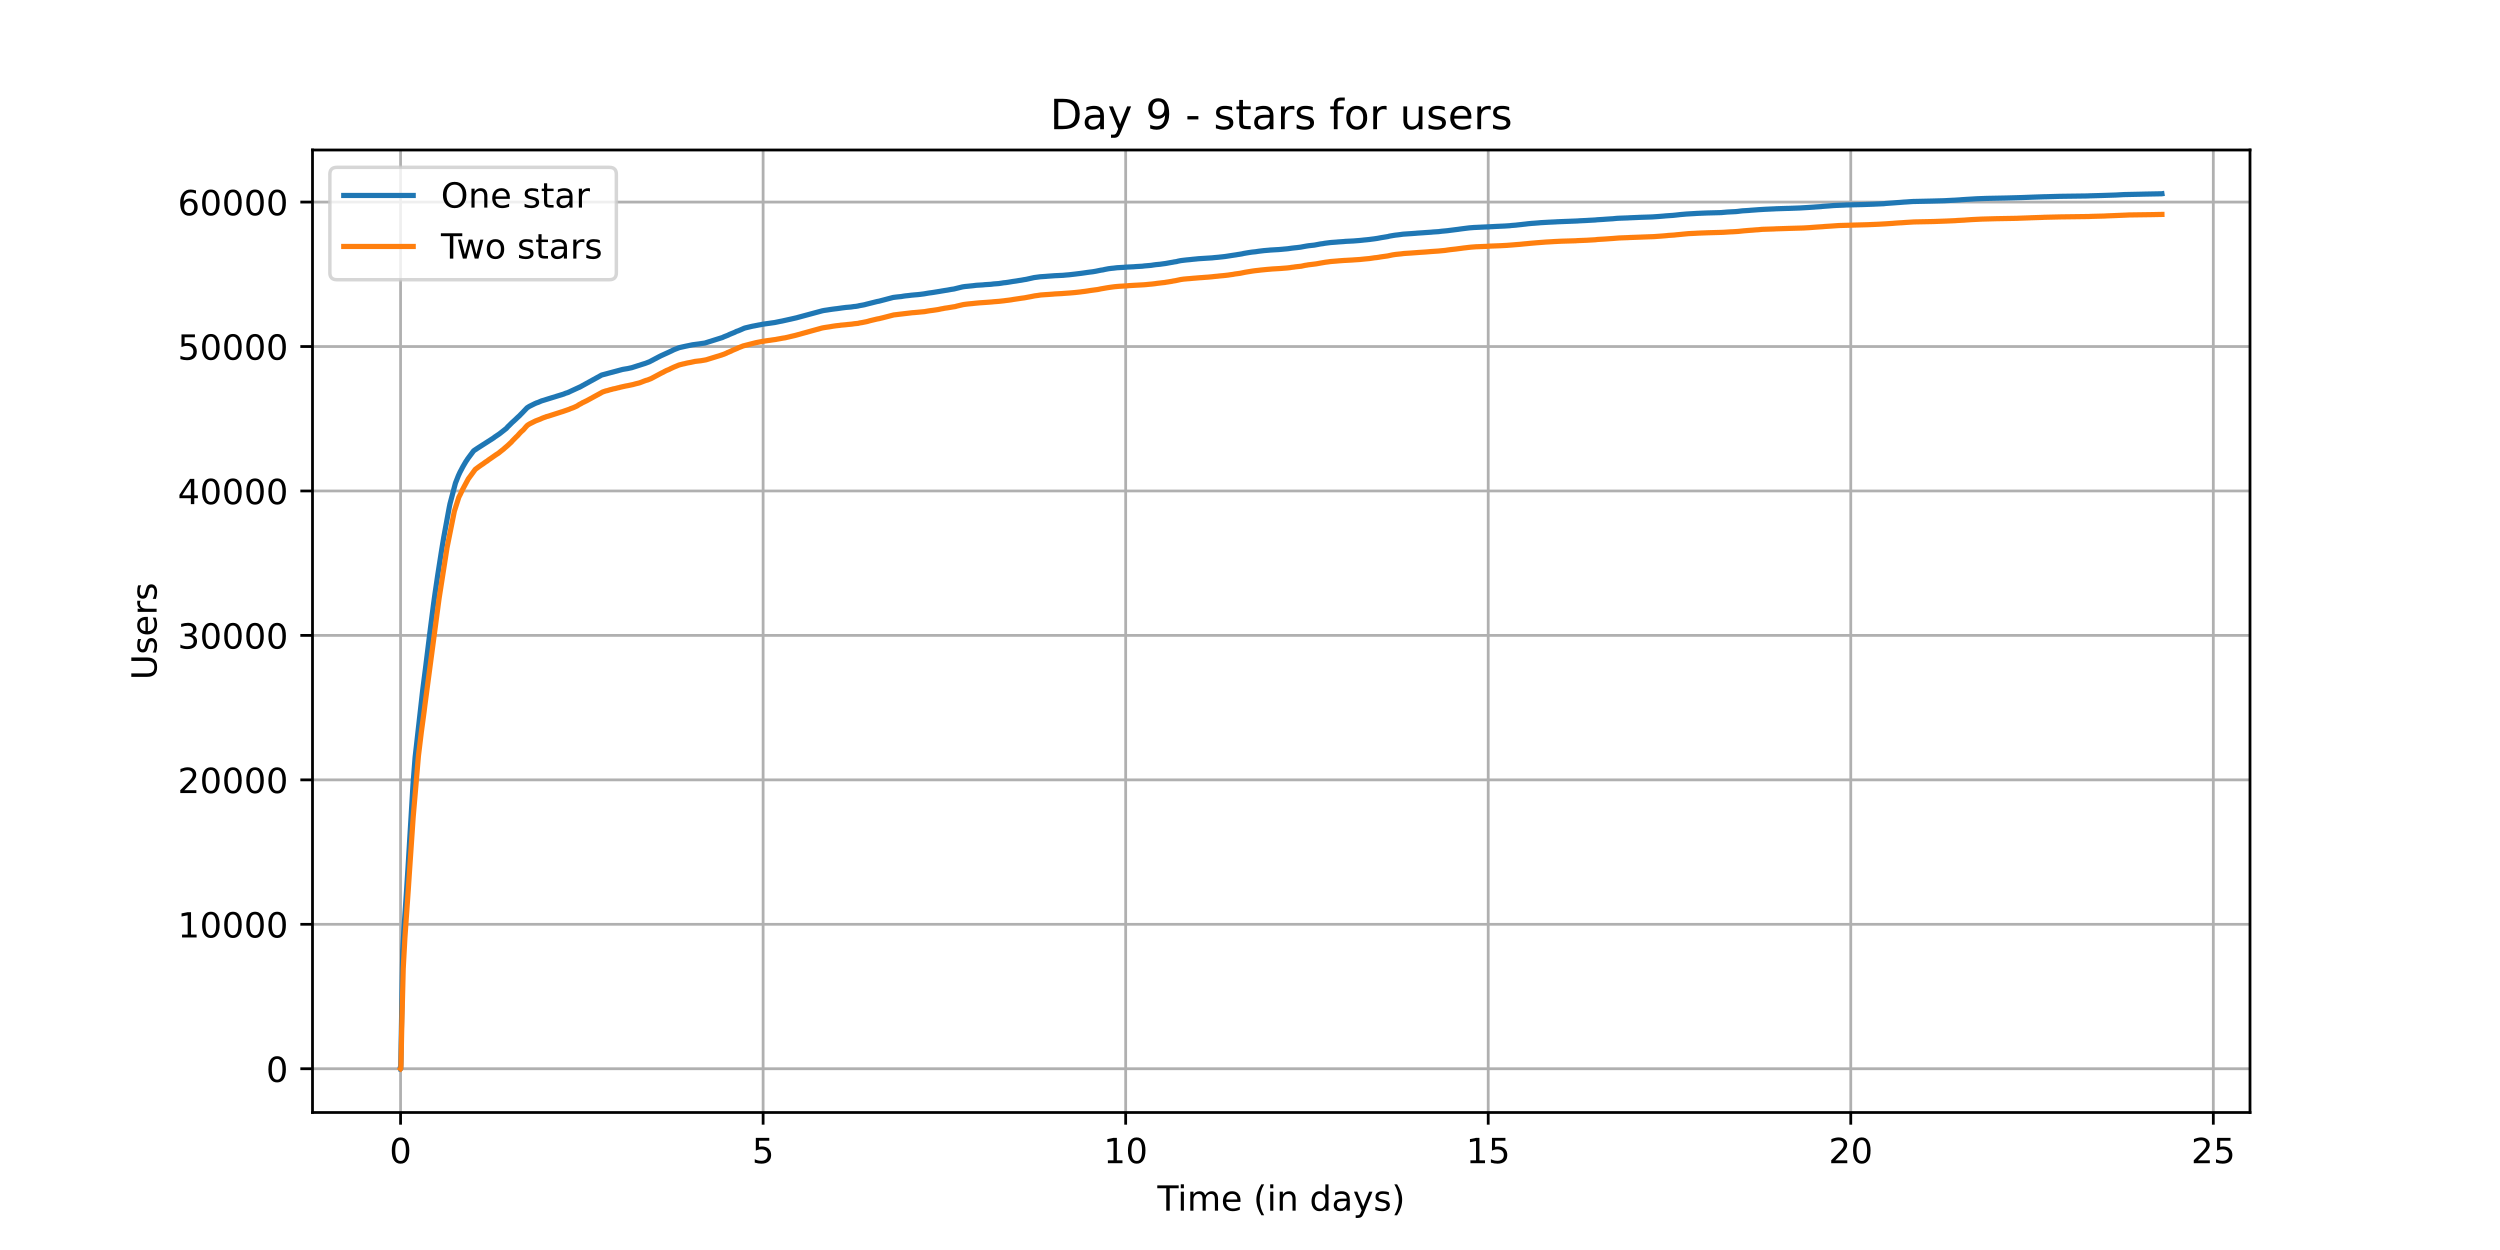 <?xml version="1.0" encoding="utf-8" standalone="no"?>
<!DOCTYPE svg PUBLIC "-//W3C//DTD SVG 1.1//EN"
  "http://www.w3.org/Graphics/SVG/1.1/DTD/svg11.dtd">
<!-- Created with matplotlib (https://matplotlib.org/) -->
<svg height="360pt" version="1.1" viewBox="0 0 720 360" width="720pt" xmlns="http://www.w3.org/2000/svg" xmlns:xlink="http://www.w3.org/1999/xlink">
 <defs>
  <style type="text/css">*{stroke-linecap:butt;stroke-linejoin:round;}</style>
 </defs>
 <g id="figure_1">
  <g id="patch_1">
   <path d="M 0 360 
L 720 360 
L 720 0 
L 0 0 
z
" style="fill:#ffffff;"/>
  </g>
  <g id="axes_1">
   <g id="patch_2">
    <path d="M 90 320.4 
L 648 320.4 
L 648 43.2 
L 90 43.2 
z
" style="fill:#ffffff;"/>
   </g>
   <g id="matplotlib.axis_1">
    <g id="xtick_1">
     <g id="line2d_1">
      <path clip-path="url(#p375245ac20)" d="M 115.364 320.4 
L 115.364 43.2 
" style="fill:none;stroke:#b0b0b0;stroke-linecap:square;stroke-width:0.8;"/>
     </g>
     <g id="line2d_2">
      <defs>
       <path d="M 0 0 
L 0 3.5 
" id="m226c224d68" style="stroke:#000000;stroke-width:0.8;"/>
      </defs>
      <g>
       <use style="stroke:#000000;stroke-width:0.8;" x="115.364" xlink:href="#m226c224d68" y="320.4"/>
      </g>
     </g>
     <g id="text_1">
      <!-- 0 -->
      <g transform="translate(112.182 334.998)scale(0.1 -0.1)">
       <defs>
        <path d="M 31.781 66.406 
Q 24.172 66.406 20.328 58.906 
Q 16.5 51.422 16.5 36.375 
Q 16.5 21.391 20.328 13.891 
Q 24.172 6.391 31.781 6.391 
Q 39.453 6.391 43.281 13.891 
Q 47.125 21.391 47.125 36.375 
Q 47.125 51.422 43.281 58.906 
Q 39.453 66.406 31.781 66.406 
z
M 31.781 74.219 
Q 44.047 74.219 50.516 64.516 
Q 56.984 54.828 56.984 36.375 
Q 56.984 17.969 50.516 8.266 
Q 44.047 -1.422 31.781 -1.422 
Q 19.531 -1.422 13.062 8.266 
Q 6.594 17.969 6.594 36.375 
Q 6.594 54.828 13.062 64.516 
Q 19.531 74.219 31.781 74.219 
z
" id="DejaVuSans-48"/>
       </defs>
       <use xlink:href="#DejaVuSans-48"/>
      </g>
     </g>
    </g>
    <g id="xtick_2">
     <g id="line2d_3">
      <path clip-path="url(#p375245ac20)" d="M 219.778 320.4 
L 219.778 43.2 
" style="fill:none;stroke:#b0b0b0;stroke-linecap:square;stroke-width:0.8;"/>
     </g>
     <g id="line2d_4">
      <g>
       <use style="stroke:#000000;stroke-width:0.8;" x="219.778" xlink:href="#m226c224d68" y="320.4"/>
      </g>
     </g>
     <g id="text_2">
      <!-- 5 -->
      <g transform="translate(216.597 334.998)scale(0.1 -0.1)">
       <defs>
        <path d="M 10.797 72.906 
L 49.516 72.906 
L 49.516 64.594 
L 19.828 64.594 
L 19.828 46.734 
Q 21.969 47.469 24.109 47.828 
Q 26.266 48.188 28.422 48.188 
Q 40.625 48.188 47.75 41.5 
Q 54.891 34.812 54.891 23.391 
Q 54.891 11.625 47.562 5.094 
Q 40.234 -1.422 26.906 -1.422 
Q 22.312 -1.422 17.547 -0.641 
Q 12.797 0.141 7.719 1.703 
L 7.719 11.625 
Q 12.109 9.234 16.797 8.062 
Q 21.484 6.891 26.703 6.891 
Q 35.156 6.891 40.078 11.328 
Q 45.016 15.766 45.016 23.391 
Q 45.016 31 40.078 35.438 
Q 35.156 39.891 26.703 39.891 
Q 22.75 39.891 18.812 39.016 
Q 14.891 38.141 10.797 36.281 
z
" id="DejaVuSans-53"/>
       </defs>
       <use xlink:href="#DejaVuSans-53"/>
      </g>
     </g>
    </g>
    <g id="xtick_3">
     <g id="line2d_5">
      <path clip-path="url(#p375245ac20)" d="M 324.192 320.4 
L 324.192 43.2 
" style="fill:none;stroke:#b0b0b0;stroke-linecap:square;stroke-width:0.8;"/>
     </g>
     <g id="line2d_6">
      <g>
       <use style="stroke:#000000;stroke-width:0.8;" x="324.192" xlink:href="#m226c224d68" y="320.4"/>
      </g>
     </g>
     <g id="text_3">
      <!-- 10 -->
      <g transform="translate(317.83 334.998)scale(0.1 -0.1)">
       <defs>
        <path d="M 12.406 8.297 
L 28.516 8.297 
L 28.516 63.922 
L 10.984 60.406 
L 10.984 69.391 
L 28.422 72.906 
L 38.281 72.906 
L 38.281 8.297 
L 54.391 8.297 
L 54.391 0 
L 12.406 0 
z
" id="DejaVuSans-49"/>
       </defs>
       <use xlink:href="#DejaVuSans-49"/>
       <use x="63.623" xlink:href="#DejaVuSans-48"/>
      </g>
     </g>
    </g>
    <g id="xtick_4">
     <g id="line2d_7">
      <path clip-path="url(#p375245ac20)" d="M 428.607 320.4 
L 428.607 43.2 
" style="fill:none;stroke:#b0b0b0;stroke-linecap:square;stroke-width:0.8;"/>
     </g>
     <g id="line2d_8">
      <g>
       <use style="stroke:#000000;stroke-width:0.8;" x="428.607" xlink:href="#m226c224d68" y="320.4"/>
      </g>
     </g>
     <g id="text_4">
      <!-- 15 -->
      <g transform="translate(422.244 334.998)scale(0.1 -0.1)">
       <use xlink:href="#DejaVuSans-49"/>
       <use x="63.623" xlink:href="#DejaVuSans-53"/>
      </g>
     </g>
    </g>
    <g id="xtick_5">
     <g id="line2d_9">
      <path clip-path="url(#p375245ac20)" d="M 533.021 320.4 
L 533.021 43.2 
" style="fill:none;stroke:#b0b0b0;stroke-linecap:square;stroke-width:0.8;"/>
     </g>
     <g id="line2d_10">
      <g>
       <use style="stroke:#000000;stroke-width:0.8;" x="533.021" xlink:href="#m226c224d68" y="320.4"/>
      </g>
     </g>
     <g id="text_5">
      <!-- 20 -->
      <g transform="translate(526.658 334.998)scale(0.1 -0.1)">
       <defs>
        <path d="M 19.188 8.297 
L 53.609 8.297 
L 53.609 0 
L 7.328 0 
L 7.328 8.297 
Q 12.938 14.109 22.625 23.891 
Q 32.328 33.688 34.812 36.531 
Q 39.547 41.844 41.422 45.531 
Q 43.312 49.219 43.312 52.781 
Q 43.312 58.594 39.234 62.25 
Q 35.156 65.922 28.609 65.922 
Q 23.969 65.922 18.812 64.312 
Q 13.672 62.703 7.812 59.422 
L 7.812 69.391 
Q 13.766 71.781 18.938 73 
Q 24.125 74.219 28.422 74.219 
Q 39.75 74.219 46.484 68.547 
Q 53.219 62.891 53.219 53.422 
Q 53.219 48.922 51.531 44.891 
Q 49.859 40.875 45.406 35.406 
Q 44.188 33.984 37.641 27.219 
Q 31.109 20.453 19.188 8.297 
z
" id="DejaVuSans-50"/>
       </defs>
       <use xlink:href="#DejaVuSans-50"/>
       <use x="63.623" xlink:href="#DejaVuSans-48"/>
      </g>
     </g>
    </g>
    <g id="xtick_6">
     <g id="line2d_11">
      <path clip-path="url(#p375245ac20)" d="M 637.435 320.4 
L 637.435 43.2 
" style="fill:none;stroke:#b0b0b0;stroke-linecap:square;stroke-width:0.8;"/>
     </g>
     <g id="line2d_12">
      <g>
       <use style="stroke:#000000;stroke-width:0.8;" x="637.435" xlink:href="#m226c224d68" y="320.4"/>
      </g>
     </g>
     <g id="text_6">
      <!-- 25 -->
      <g transform="translate(631.073 334.998)scale(0.1 -0.1)">
       <use xlink:href="#DejaVuSans-50"/>
       <use x="63.623" xlink:href="#DejaVuSans-53"/>
      </g>
     </g>
    </g>
    <g id="text_7">
     <!-- Time (in days) -->
     <g transform="translate(333.327 348.677)scale(0.1 -0.1)">
      <defs>
       <path d="M -0.297 72.906 
L 61.375 72.906 
L 61.375 64.594 
L 35.5 64.594 
L 35.5 0 
L 25.594 0 
L 25.594 64.594 
L -0.297 64.594 
z
" id="DejaVuSans-84"/>
       <path d="M 9.422 54.688 
L 18.406 54.688 
L 18.406 0 
L 9.422 0 
z
M 9.422 75.984 
L 18.406 75.984 
L 18.406 64.594 
L 9.422 64.594 
z
" id="DejaVuSans-105"/>
       <path d="M 52 44.188 
Q 55.375 50.25 60.062 53.125 
Q 64.75 56 71.094 56 
Q 79.641 56 84.281 50.016 
Q 88.922 44.047 88.922 33.016 
L 88.922 0 
L 79.891 0 
L 79.891 32.719 
Q 79.891 40.578 77.094 44.375 
Q 74.312 48.188 68.609 48.188 
Q 61.625 48.188 57.562 43.547 
Q 53.516 38.922 53.516 30.906 
L 53.516 0 
L 44.484 0 
L 44.484 32.719 
Q 44.484 40.625 41.703 44.406 
Q 38.922 48.188 33.109 48.188 
Q 26.219 48.188 22.156 43.531 
Q 18.109 38.875 18.109 30.906 
L 18.109 0 
L 9.078 0 
L 9.078 54.688 
L 18.109 54.688 
L 18.109 46.188 
Q 21.188 51.219 25.484 53.609 
Q 29.781 56 35.688 56 
Q 41.656 56 45.828 52.969 
Q 50 49.953 52 44.188 
z
" id="DejaVuSans-109"/>
       <path d="M 56.203 29.594 
L 56.203 25.203 
L 14.891 25.203 
Q 15.484 15.922 20.484 11.062 
Q 25.484 6.203 34.422 6.203 
Q 39.594 6.203 44.453 7.469 
Q 49.312 8.734 54.109 11.281 
L 54.109 2.781 
Q 49.266 0.734 44.188 -0.344 
Q 39.109 -1.422 33.891 -1.422 
Q 20.797 -1.422 13.156 6.188 
Q 5.516 13.812 5.516 26.812 
Q 5.516 40.234 12.766 48.109 
Q 20.016 56 32.328 56 
Q 43.359 56 49.781 48.891 
Q 56.203 41.797 56.203 29.594 
z
M 47.219 32.234 
Q 47.125 39.594 43.094 43.984 
Q 39.062 48.391 32.422 48.391 
Q 24.906 48.391 20.391 44.141 
Q 15.875 39.891 15.188 32.172 
z
" id="DejaVuSans-101"/>
       <path id="DejaVuSans-32"/>
       <path d="M 31 75.875 
Q 24.469 64.656 21.281 53.656 
Q 18.109 42.672 18.109 31.391 
Q 18.109 20.125 21.312 9.062 
Q 24.516 -2 31 -13.188 
L 23.188 -13.188 
Q 15.875 -1.703 12.234 9.375 
Q 8.594 20.453 8.594 31.391 
Q 8.594 42.281 12.203 53.312 
Q 15.828 64.359 23.188 75.875 
z
" id="DejaVuSans-40"/>
       <path d="M 54.891 33.016 
L 54.891 0 
L 45.906 0 
L 45.906 32.719 
Q 45.906 40.484 42.875 44.328 
Q 39.844 48.188 33.797 48.188 
Q 26.516 48.188 22.312 43.547 
Q 18.109 38.922 18.109 30.906 
L 18.109 0 
L 9.078 0 
L 9.078 54.688 
L 18.109 54.688 
L 18.109 46.188 
Q 21.344 51.125 25.703 53.562 
Q 30.078 56 35.797 56 
Q 45.219 56 50.047 50.172 
Q 54.891 44.344 54.891 33.016 
z
" id="DejaVuSans-110"/>
       <path d="M 45.406 46.391 
L 45.406 75.984 
L 54.391 75.984 
L 54.391 0 
L 45.406 0 
L 45.406 8.203 
Q 42.578 3.328 38.25 0.953 
Q 33.938 -1.422 27.875 -1.422 
Q 17.969 -1.422 11.734 6.484 
Q 5.516 14.406 5.516 27.297 
Q 5.516 40.188 11.734 48.094 
Q 17.969 56 27.875 56 
Q 33.938 56 38.25 53.625 
Q 42.578 51.266 45.406 46.391 
z
M 14.797 27.297 
Q 14.797 17.391 18.875 11.75 
Q 22.953 6.109 30.078 6.109 
Q 37.203 6.109 41.297 11.75 
Q 45.406 17.391 45.406 27.297 
Q 45.406 37.203 41.297 42.844 
Q 37.203 48.484 30.078 48.484 
Q 22.953 48.484 18.875 42.844 
Q 14.797 37.203 14.797 27.297 
z
" id="DejaVuSans-100"/>
       <path d="M 34.281 27.484 
Q 23.391 27.484 19.188 25 
Q 14.984 22.516 14.984 16.5 
Q 14.984 11.719 18.141 8.906 
Q 21.297 6.109 26.703 6.109 
Q 34.188 6.109 38.703 11.406 
Q 43.219 16.703 43.219 25.484 
L 43.219 27.484 
z
M 52.203 31.203 
L 52.203 0 
L 43.219 0 
L 43.219 8.297 
Q 40.141 3.328 35.547 0.953 
Q 30.953 -1.422 24.312 -1.422 
Q 15.922 -1.422 10.953 3.297 
Q 6 8.016 6 15.922 
Q 6 25.141 12.172 29.828 
Q 18.359 34.516 30.609 34.516 
L 43.219 34.516 
L 43.219 35.406 
Q 43.219 41.609 39.141 45 
Q 35.062 48.391 27.688 48.391 
Q 23 48.391 18.547 47.266 
Q 14.109 46.141 10.016 43.891 
L 10.016 52.203 
Q 14.938 54.109 19.578 55.047 
Q 24.219 56 28.609 56 
Q 40.484 56 46.344 49.844 
Q 52.203 43.703 52.203 31.203 
z
" id="DejaVuSans-97"/>
       <path d="M 32.172 -5.078 
Q 28.375 -14.844 24.75 -17.812 
Q 21.141 -20.797 15.094 -20.797 
L 7.906 -20.797 
L 7.906 -13.281 
L 13.188 -13.281 
Q 16.891 -13.281 18.938 -11.516 
Q 21 -9.766 23.484 -3.219 
L 25.094 0.875 
L 2.984 54.688 
L 12.5 54.688 
L 29.594 11.922 
L 46.688 54.688 
L 56.203 54.688 
z
" id="DejaVuSans-121"/>
       <path d="M 44.281 53.078 
L 44.281 44.578 
Q 40.484 46.531 36.375 47.5 
Q 32.281 48.484 27.875 48.484 
Q 21.188 48.484 17.844 46.438 
Q 14.5 44.391 14.5 40.281 
Q 14.5 37.156 16.891 35.375 
Q 19.281 33.594 26.516 31.984 
L 29.594 31.297 
Q 39.156 29.25 43.188 25.516 
Q 47.219 21.781 47.219 15.094 
Q 47.219 7.469 41.188 3.016 
Q 35.156 -1.422 24.609 -1.422 
Q 20.219 -1.422 15.453 -0.562 
Q 10.688 0.297 5.422 2 
L 5.422 11.281 
Q 10.406 8.688 15.234 7.391 
Q 20.062 6.109 24.812 6.109 
Q 31.156 6.109 34.562 8.281 
Q 37.984 10.453 37.984 14.406 
Q 37.984 18.062 35.516 20.016 
Q 33.062 21.969 24.703 23.781 
L 21.578 24.516 
Q 13.234 26.266 9.516 29.906 
Q 5.812 33.547 5.812 39.891 
Q 5.812 47.609 11.281 51.797 
Q 16.75 56 26.812 56 
Q 31.781 56 36.172 55.266 
Q 40.578 54.547 44.281 53.078 
z
" id="DejaVuSans-115"/>
       <path d="M 8.016 75.875 
L 15.828 75.875 
Q 23.141 64.359 26.781 53.312 
Q 30.422 42.281 30.422 31.391 
Q 30.422 20.453 26.781 9.375 
Q 23.141 -1.703 15.828 -13.188 
L 8.016 -13.188 
Q 14.5 -2 17.703 9.062 
Q 20.906 20.125 20.906 31.391 
Q 20.906 42.672 17.703 53.656 
Q 14.5 64.656 8.016 75.875 
z
" id="DejaVuSans-41"/>
      </defs>
      <use xlink:href="#DejaVuSans-84"/>
      <use x="57.959" xlink:href="#DejaVuSans-105"/>
      <use x="85.742" xlink:href="#DejaVuSans-109"/>
      <use x="183.154" xlink:href="#DejaVuSans-101"/>
      <use x="244.678" xlink:href="#DejaVuSans-32"/>
      <use x="276.465" xlink:href="#DejaVuSans-40"/>
      <use x="315.479" xlink:href="#DejaVuSans-105"/>
      <use x="343.262" xlink:href="#DejaVuSans-110"/>
      <use x="406.641" xlink:href="#DejaVuSans-32"/>
      <use x="438.428" xlink:href="#DejaVuSans-100"/>
      <use x="501.904" xlink:href="#DejaVuSans-97"/>
      <use x="563.184" xlink:href="#DejaVuSans-121"/>
      <use x="622.363" xlink:href="#DejaVuSans-115"/>
      <use x="674.463" xlink:href="#DejaVuSans-41"/>
     </g>
    </g>
   </g>
   <g id="matplotlib.axis_2">
    <g id="ytick_1">
     <g id="line2d_13">
      <path clip-path="url(#p375245ac20)" d="M 90 307.8 
L 648 307.8 
" style="fill:none;stroke:#b0b0b0;stroke-linecap:square;stroke-width:0.8;"/>
     </g>
     <g id="line2d_14">
      <defs>
       <path d="M 0 0 
L -3.5 0 
" id="m6742c80c97" style="stroke:#000000;stroke-width:0.8;"/>
      </defs>
      <g>
       <use style="stroke:#000000;stroke-width:0.8;" x="90" xlink:href="#m6742c80c97" y="307.8"/>
      </g>
     </g>
     <g id="text_8">
      <!-- 0 -->
      <g transform="translate(76.638 311.599)scale(0.1 -0.1)">
       <use xlink:href="#DejaVuSans-48"/>
      </g>
     </g>
    </g>
    <g id="ytick_2">
     <g id="line2d_15">
      <path clip-path="url(#p375245ac20)" d="M 90 266.2 
L 648 266.2 
" style="fill:none;stroke:#b0b0b0;stroke-linecap:square;stroke-width:0.8;"/>
     </g>
     <g id="line2d_16">
      <g>
       <use style="stroke:#000000;stroke-width:0.8;" x="90" xlink:href="#m6742c80c97" y="266.2"/>
      </g>
     </g>
     <g id="text_9">
      <!-- 10000 -->
      <g transform="translate(51.188 269.999)scale(0.1 -0.1)">
       <use xlink:href="#DejaVuSans-49"/>
       <use x="63.623" xlink:href="#DejaVuSans-48"/>
       <use x="127.246" xlink:href="#DejaVuSans-48"/>
       <use x="190.869" xlink:href="#DejaVuSans-48"/>
       <use x="254.492" xlink:href="#DejaVuSans-48"/>
      </g>
     </g>
    </g>
    <g id="ytick_3">
     <g id="line2d_17">
      <path clip-path="url(#p375245ac20)" d="M 90 224.6 
L 648 224.6 
" style="fill:none;stroke:#b0b0b0;stroke-linecap:square;stroke-width:0.8;"/>
     </g>
     <g id="line2d_18">
      <g>
       <use style="stroke:#000000;stroke-width:0.8;" x="90" xlink:href="#m6742c80c97" y="224.6"/>
      </g>
     </g>
     <g id="text_10">
      <!-- 20000 -->
      <g transform="translate(51.188 228.399)scale(0.1 -0.1)">
       <use xlink:href="#DejaVuSans-50"/>
       <use x="63.623" xlink:href="#DejaVuSans-48"/>
       <use x="127.246" xlink:href="#DejaVuSans-48"/>
       <use x="190.869" xlink:href="#DejaVuSans-48"/>
       <use x="254.492" xlink:href="#DejaVuSans-48"/>
      </g>
     </g>
    </g>
    <g id="ytick_4">
     <g id="line2d_19">
      <path clip-path="url(#p375245ac20)" d="M 90 183 
L 648 183 
" style="fill:none;stroke:#b0b0b0;stroke-linecap:square;stroke-width:0.8;"/>
     </g>
     <g id="line2d_20">
      <g>
       <use style="stroke:#000000;stroke-width:0.8;" x="90" xlink:href="#m6742c80c97" y="183"/>
      </g>
     </g>
     <g id="text_11">
      <!-- 30000 -->
      <g transform="translate(51.188 186.799)scale(0.1 -0.1)">
       <defs>
        <path d="M 40.578 39.312 
Q 47.656 37.797 51.625 33 
Q 55.609 28.219 55.609 21.188 
Q 55.609 10.406 48.188 4.484 
Q 40.766 -1.422 27.094 -1.422 
Q 22.516 -1.422 17.656 -0.516 
Q 12.797 0.391 7.625 2.203 
L 7.625 11.719 
Q 11.719 9.328 16.594 8.109 
Q 21.484 6.891 26.812 6.891 
Q 36.078 6.891 40.938 10.547 
Q 45.797 14.203 45.797 21.188 
Q 45.797 27.641 41.281 31.266 
Q 36.766 34.906 28.719 34.906 
L 20.219 34.906 
L 20.219 43.016 
L 29.109 43.016 
Q 36.375 43.016 40.234 45.922 
Q 44.094 48.828 44.094 54.297 
Q 44.094 59.906 40.109 62.906 
Q 36.141 65.922 28.719 65.922 
Q 24.656 65.922 20.016 65.031 
Q 15.375 64.156 9.812 62.312 
L 9.812 71.094 
Q 15.438 72.656 20.344 73.438 
Q 25.25 74.219 29.594 74.219 
Q 40.828 74.219 47.359 69.109 
Q 53.906 64.016 53.906 55.328 
Q 53.906 49.266 50.438 45.094 
Q 46.969 40.922 40.578 39.312 
z
" id="DejaVuSans-51"/>
       </defs>
       <use xlink:href="#DejaVuSans-51"/>
       <use x="63.623" xlink:href="#DejaVuSans-48"/>
       <use x="127.246" xlink:href="#DejaVuSans-48"/>
       <use x="190.869" xlink:href="#DejaVuSans-48"/>
       <use x="254.492" xlink:href="#DejaVuSans-48"/>
      </g>
     </g>
    </g>
    <g id="ytick_5">
     <g id="line2d_21">
      <path clip-path="url(#p375245ac20)" d="M 90 141.4 
L 648 141.4 
" style="fill:none;stroke:#b0b0b0;stroke-linecap:square;stroke-width:0.8;"/>
     </g>
     <g id="line2d_22">
      <g>
       <use style="stroke:#000000;stroke-width:0.8;" x="90" xlink:href="#m6742c80c97" y="141.4"/>
      </g>
     </g>
     <g id="text_12">
      <!-- 40000 -->
      <g transform="translate(51.188 145.199)scale(0.1 -0.1)">
       <defs>
        <path d="M 37.797 64.312 
L 12.891 25.391 
L 37.797 25.391 
z
M 35.203 72.906 
L 47.609 72.906 
L 47.609 25.391 
L 58.016 25.391 
L 58.016 17.188 
L 47.609 17.188 
L 47.609 0 
L 37.797 0 
L 37.797 17.188 
L 4.891 17.188 
L 4.891 26.703 
z
" id="DejaVuSans-52"/>
       </defs>
       <use xlink:href="#DejaVuSans-52"/>
       <use x="63.623" xlink:href="#DejaVuSans-48"/>
       <use x="127.246" xlink:href="#DejaVuSans-48"/>
       <use x="190.869" xlink:href="#DejaVuSans-48"/>
       <use x="254.492" xlink:href="#DejaVuSans-48"/>
      </g>
     </g>
    </g>
    <g id="ytick_6">
     <g id="line2d_23">
      <path clip-path="url(#p375245ac20)" d="M 90 99.8 
L 648 99.8 
" style="fill:none;stroke:#b0b0b0;stroke-linecap:square;stroke-width:0.8;"/>
     </g>
     <g id="line2d_24">
      <g>
       <use style="stroke:#000000;stroke-width:0.8;" x="90" xlink:href="#m6742c80c97" y="99.8"/>
      </g>
     </g>
     <g id="text_13">
      <!-- 50000 -->
      <g transform="translate(51.188 103.599)scale(0.1 -0.1)">
       <use xlink:href="#DejaVuSans-53"/>
       <use x="63.623" xlink:href="#DejaVuSans-48"/>
       <use x="127.246" xlink:href="#DejaVuSans-48"/>
       <use x="190.869" xlink:href="#DejaVuSans-48"/>
       <use x="254.492" xlink:href="#DejaVuSans-48"/>
      </g>
     </g>
    </g>
    <g id="ytick_7">
     <g id="line2d_25">
      <path clip-path="url(#p375245ac20)" d="M 90 58.2 
L 648 58.2 
" style="fill:none;stroke:#b0b0b0;stroke-linecap:square;stroke-width:0.8;"/>
     </g>
     <g id="line2d_26">
      <g>
       <use style="stroke:#000000;stroke-width:0.8;" x="90" xlink:href="#m6742c80c97" y="58.2"/>
      </g>
     </g>
     <g id="text_14">
      <!-- 60000 -->
      <g transform="translate(51.188 62)scale(0.1 -0.1)">
       <defs>
        <path d="M 33.016 40.375 
Q 26.375 40.375 22.484 35.828 
Q 18.609 31.297 18.609 23.391 
Q 18.609 15.531 22.484 10.953 
Q 26.375 6.391 33.016 6.391 
Q 39.656 6.391 43.531 10.953 
Q 47.406 15.531 47.406 23.391 
Q 47.406 31.297 43.531 35.828 
Q 39.656 40.375 33.016 40.375 
z
M 52.594 71.297 
L 52.594 62.312 
Q 48.875 64.062 45.094 64.984 
Q 41.312 65.922 37.594 65.922 
Q 27.828 65.922 22.672 59.328 
Q 17.531 52.734 16.797 39.406 
Q 19.672 43.656 24.016 45.922 
Q 28.375 48.188 33.594 48.188 
Q 44.578 48.188 50.953 41.516 
Q 57.328 34.859 57.328 23.391 
Q 57.328 12.156 50.688 5.359 
Q 44.047 -1.422 33.016 -1.422 
Q 20.359 -1.422 13.672 8.266 
Q 6.984 17.969 6.984 36.375 
Q 6.984 53.656 15.188 63.938 
Q 23.391 74.219 37.203 74.219 
Q 40.922 74.219 44.703 73.484 
Q 48.484 72.75 52.594 71.297 
z
" id="DejaVuSans-54"/>
       </defs>
       <use xlink:href="#DejaVuSans-54"/>
       <use x="63.623" xlink:href="#DejaVuSans-48"/>
       <use x="127.246" xlink:href="#DejaVuSans-48"/>
       <use x="190.869" xlink:href="#DejaVuSans-48"/>
       <use x="254.492" xlink:href="#DejaVuSans-48"/>
      </g>
     </g>
    </g>
    <g id="text_15">
     <!-- Users -->
     <g transform="translate(45.108 195.801)rotate(-90)scale(0.1 -0.1)">
      <defs>
       <path d="M 8.688 72.906 
L 18.609 72.906 
L 18.609 28.609 
Q 18.609 16.891 22.844 11.734 
Q 27.094 6.594 36.625 6.594 
Q 46.094 6.594 50.344 11.734 
Q 54.594 16.891 54.594 28.609 
L 54.594 72.906 
L 64.5 72.906 
L 64.5 27.391 
Q 64.5 13.141 57.438 5.859 
Q 50.391 -1.422 36.625 -1.422 
Q 22.797 -1.422 15.734 5.859 
Q 8.688 13.141 8.688 27.391 
z
" id="DejaVuSans-85"/>
       <path d="M 41.109 46.297 
Q 39.594 47.172 37.812 47.578 
Q 36.031 48 33.891 48 
Q 26.266 48 22.188 43.047 
Q 18.109 38.094 18.109 28.812 
L 18.109 0 
L 9.078 0 
L 9.078 54.688 
L 18.109 54.688 
L 18.109 46.188 
Q 20.953 51.172 25.484 53.578 
Q 30.031 56 36.531 56 
Q 37.453 56 38.578 55.875 
Q 39.703 55.766 41.062 55.516 
z
" id="DejaVuSans-114"/>
      </defs>
      <use xlink:href="#DejaVuSans-85"/>
      <use x="73.193" xlink:href="#DejaVuSans-115"/>
      <use x="125.293" xlink:href="#DejaVuSans-101"/>
      <use x="186.816" xlink:href="#DejaVuSans-114"/>
      <use x="227.93" xlink:href="#DejaVuSans-115"/>
     </g>
    </g>
   </g>
   <g id="line2d_27">
    <path clip-path="url(#p375245ac20)" d="M 115.364 307.8 
L 115.385 307.796 
L 115.428 306.523 
L 115.989 273.759 
L 116.319 267.901 
L 117.038 257.244 
L 117.512 249.868 
L 118.935 226.143 
L 119.553 218.102 
L 121.723 198.862 
L 122.542 192.464 
L 123.981 180.824 
L 124.844 174.131 
L 125.246 171.207 
L 126.065 165.632 
L 126.971 159.833 
L 127.201 158.369 
L 127.79 154.8 
L 129.386 146.126 
L 129.587 145.136 
L 131.169 139.137 
L 132.017 136.991 
L 132.506 135.93 
L 132.908 135.189 
L 133.081 134.844 
L 133.325 134.391 
L 134.188 132.906 
L 134.432 132.569 
L 134.734 132.09 
L 136.401 129.852 
L 136.775 129.586 
L 137.48 129.116 
L 137.81 128.904 
L 140.003 127.502 
L 140.319 127.302 
L 142.204 126.091 
L 142.391 125.921 
L 143.799 124.977 
L 144.232 124.64 
L 145.842 123.375 
L 145.957 123.238 
L 146.317 122.826 
L 146.518 122.655 
L 147.496 121.678 
L 147.913 121.312 
L 148.589 120.688 
L 148.876 120.405 
L 149.15 120.143 
L 149.567 119.777 
L 150.056 119.265 
L 150.358 118.965 
L 151.796 117.455 
L 152.458 117.031 
L 154.026 116.253 
L 154.256 116.153 
L 154.486 116.049 
L 154.989 115.883 
L 155.737 115.558 
L 155.967 115.463 
L 162.463 113.453 
L 162.708 113.324 
L 163.024 113.216 
L 163.486 113.075 
L 167.224 111.353 
L 167.684 111.095 
L 173.276 108.012 
L 179.298 106.398 
L 179.916 106.29 
L 180.807 106.144 
L 181.267 106.04 
L 181.411 106.007 
L 181.928 105.899 
L 185.235 104.838 
L 185.681 104.705 
L 187.046 104.193 
L 189.82 102.729 
L 190.366 102.454 
L 190.697 102.305 
L 190.926 102.201 
L 192.019 101.701 
L 192.263 101.593 
L 193.456 101.036 
L 194.002 100.761 
L 194.318 100.628 
L 195.454 100.187 
L 195.726 100.096 
L 197.451 99.713 
L 197.968 99.605 
L 199.436 99.297 
L 200.255 99.189 
L 200.528 99.151 
L 201.376 99.043 
L 202.238 98.91 
L 203 98.802 
L 203.273 98.71 
L 208.074 97.2 
L 208.26 97.113 
L 208.462 97.005 
L 209.568 96.576 
L 209.784 96.481 
L 209.97 96.372 
L 210.761 96.044 
L 211.034 95.936 
L 211.336 95.815 
L 211.595 95.707 
L 212.098 95.445 
L 212.586 95.287 
L 213.463 94.916 
L 214.325 94.534 
L 214.685 94.426 
L 216.726 93.943 
L 217.315 93.839 
L 217.66 93.764 
L 218.206 93.664 
L 218.421 93.614 
L 219.097 93.506 
L 219.327 93.444 
L 219.959 93.336 
L 220.764 93.219 
L 221.569 93.111 
L 222.388 92.99 
L 223.15 92.882 
L 224.558 92.587 
L 225.147 92.479 
L 225.507 92.4 
L 227.147 92.034 
L 227.65 91.925 
L 229.475 91.505 
L 229.849 91.397 
L 236.821 89.513 
L 237.382 89.404 
L 237.583 89.375 
L 238.374 89.259 
L 239.035 89.151 
L 239.825 89.038 
L 240.63 88.934 
L 240.889 88.909 
L 241.68 88.801 
L 242.499 88.681 
L 243.363 88.572 
L 243.637 88.539 
L 244.931 88.431 
L 245.205 88.398 
L 245.894 88.29 
L 246.455 88.24 
L 247.087 88.136 
L 247.49 88.032 
L 248.51 87.853 
L 249.027 87.749 
L 249.458 87.628 
L 249.89 87.52 
L 252.606 86.842 
L 253.181 86.734 
L 257.207 85.673 
L 258.026 85.565 
L 258.659 85.494 
L 259.665 85.394 
L 259.881 85.344 
L 260.542 85.24 
L 260.729 85.215 
L 261.763 85.107 
L 262.467 85.016 
L 263.646 84.907 
L 264.178 84.866 
L 265.097 84.766 
L 265.284 84.741 
L 266.118 84.633 
L 267.11 84.458 
L 267.771 84.354 
L 268.029 84.325 
L 268.777 84.217 
L 269.668 84.071 
L 270.315 83.967 
L 270.603 83.922 
L 271.221 83.813 
L 272.141 83.659 
L 272.86 83.551 
L 273.967 83.343 
L 274.715 83.235 
L 277.202 82.624 
L 277.935 82.515 
L 278.524 82.461 
L 279.559 82.353 
L 280.178 82.291 
L 280.997 82.187 
L 281.255 82.158 
L 283.052 82.05 
L 283.684 81.983 
L 285.425 81.875 
L 286.172 81.775 
L 287.624 81.667 
L 288.429 81.55 
L 289.076 81.442 
L 289.636 81.392 
L 290.384 81.284 
L 290.685 81.234 
L 291.663 81.068 
L 292.439 80.96 
L 292.726 80.918 
L 293.344 80.81 
L 294.163 80.689 
L 294.666 80.594 
L 294.839 80.56 
L 295.544 80.452 
L 297.341 80.049 
L 297.816 79.945 
L 298.003 79.92 
L 298.837 79.811 
L 299.598 79.707 
L 301.208 79.599 
L 301.769 79.549 
L 303.263 79.441 
L 303.809 79.4 
L 306.166 79.291 
L 306.77 79.229 
L 308.034 79.121 
L 308.71 79.042 
L 309.644 78.934 
L 310.363 78.842 
L 311.268 78.734 
L 312.015 78.63 
L 312.748 78.522 
L 313.05 78.476 
L 313.783 78.376 
L 314.645 78.272 
L 314.947 78.222 
L 315.594 78.114 
L 317.018 77.819 
L 317.723 77.715 
L 318.125 77.611 
L 319.276 77.39 
L 320.124 77.282 
L 320.699 77.228 
L 321.576 77.12 
L 321.82 77.099 
L 323.717 76.991 
L 324.292 76.937 
L 326.506 76.829 
L 327.066 76.779 
L 328.949 76.671 
L 329.639 76.583 
L 330.932 76.475 
L 331.507 76.425 
L 332.183 76.317 
L 332.93 76.213 
L 334.094 76.105 
L 334.871 75.993 
L 335.69 75.884 
L 336.006 75.826 
L 337.098 75.627 
L 337.774 75.518 
L 338.119 75.443 
L 338.852 75.335 
L 339.268 75.219 
L 339.771 75.115 
L 340.087 75.057 
L 340.964 74.948 
L 341.64 74.869 
L 342.775 74.761 
L 343.422 74.686 
L 344.543 74.578 
L 345.161 74.512 
L 346.871 74.403 
L 347.374 74.37 
L 349.098 74.262 
L 349.731 74.191 
L 350.924 74.087 
L 351.197 74.054 
L 352.203 73.946 
L 352.864 73.867 
L 353.582 73.759 
L 354.43 73.626 
L 355.134 73.517 
L 355.939 73.401 
L 356.514 73.297 
L 356.802 73.259 
L 357.722 73.106 
L 358.167 72.997 
L 359.145 72.827 
L 359.806 72.719 
L 360.582 72.606 
L 361.617 72.498 
L 362.464 72.369 
L 363.327 72.261 
L 364.017 72.178 
L 365.296 72.07 
L 365.899 72.011 
L 367.753 71.903 
L 368.242 71.878 
L 369.478 71.77 
L 369.665 71.749 
L 370.859 71.641 
L 371.146 71.6 
L 371.951 71.483 
L 372.871 71.375 
L 373.46 71.317 
L 374.336 71.213 
L 374.624 71.171 
L 375.184 71.063 
L 376.233 70.872 
L 376.923 70.764 
L 377.527 70.701 
L 378.533 70.593 
L 379.712 70.368 
L 380.259 70.26 
L 380.963 70.173 
L 381.538 70.065 
L 382.271 69.969 
L 383.091 69.865 
L 383.349 69.84 
L 384.816 69.732 
L 385.405 69.678 
L 386.972 69.57 
L 387.575 69.511 
L 389.774 69.403 
L 390.018 69.382 
L 391.384 69.274 
L 391.973 69.22 
L 392.95 69.112 
L 393.511 69.062 
L 394.531 68.954 
L 394.818 68.908 
L 395.681 68.8 
L 395.968 68.758 
L 396.701 68.65 
L 397.865 68.43 
L 398.527 68.326 
L 398.828 68.276 
L 399.748 68.122 
L 400.122 68.014 
L 401.1 67.843 
L 401.775 67.735 
L 402.437 67.66 
L 403.299 67.552 
L 404.09 67.44 
L 405.657 67.332 
L 406.16 67.302 
L 407.626 67.194 
L 408.201 67.14 
L 409.853 67.032 
L 410.385 66.99 
L 411.923 66.886 
L 412.167 66.87 
L 412.756 66.812 
L 414.364 66.708 
L 414.565 66.674 
L 415.499 66.566 
L 415.743 66.549 
L 416.864 66.441 
L 417.583 66.346 
L 418.445 66.237 
L 419.149 66.146 
L 419.968 66.046 
L 420.17 66.013 
L 420.946 65.905 
L 421.636 65.817 
L 422.484 65.709 
L 423.189 65.622 
L 424.583 65.514 
L 425.029 65.497 
L 427.3 65.389 
L 427.76 65.372 
L 429.959 65.264 
L 430.477 65.231 
L 432.762 65.123 
L 433.207 65.106 
L 434.874 64.998 
L 435.162 64.952 
L 436.556 64.844 
L 437.245 64.761 
L 438.237 64.657 
L 438.424 64.632 
L 439.387 64.524 
L 440.077 64.436 
L 441.241 64.328 
L 441.759 64.295 
L 443.139 64.187 
L 443.743 64.128 
L 445.683 64.02 
L 445.927 64.004 
L 448.127 63.9 
L 448.386 63.875 
L 451.087 63.766 
L 451.533 63.75 
L 454.292 63.642 
L 454.853 63.596 
L 457.109 63.488 
L 457.368 63.467 
L 459.394 63.359 
L 460.012 63.292 
L 461.766 63.184 
L 462.298 63.142 
L 463.908 63.034 
L 464.397 63.009 
L 465.475 62.901 
L 466.021 62.86 
L 468.968 62.751 
L 469.212 62.731 
L 471.756 62.622 
L 472.23 62.597 
L 475.535 62.489 
L 476.024 62.464 
L 477.576 62.356 
L 478.122 62.315 
L 479.401 62.206 
L 479.66 62.177 
L 481.213 62.069 
L 481.701 62.04 
L 482.707 61.936 
L 482.966 61.907 
L 483.9 61.799 
L 484.461 61.749 
L 485.682 61.641 
L 486.185 61.612 
L 488.068 61.503 
L 488.614 61.462 
L 491.215 61.354 
L 491.661 61.337 
L 495.671 61.229 
L 496.246 61.175 
L 497.453 61.071 
L 497.698 61.054 
L 499.839 60.946 
L 500.4 60.896 
L 501.233 60.788 
L 501.866 60.717 
L 503.648 60.609 
L 504.252 60.551 
L 505.79 60.443 
L 506.35 60.397 
L 508.132 60.289 
L 508.621 60.264 
L 510.993 60.156 
L 511.496 60.126 
L 514.787 60.018 
L 515.204 60.014 
L 518.122 59.906 
L 518.61 59.881 
L 520.393 59.773 
L 520.881 59.744 
L 522.52 59.64 
L 522.779 59.611 
L 524.475 59.502 
L 524.777 59.452 
L 526.23 59.344 
L 526.747 59.307 
L 528.07 59.199 
L 528.573 59.17 
L 531.189 59.061 
L 531.692 59.028 
L 536.162 58.92 
L 536.593 58.908 
L 539.612 58.799 
L 540.1 58.774 
L 542.486 58.666 
L 543.133 58.591 
L 544.671 58.483 
L 545.188 58.446 
L 546.568 58.338 
L 547.072 58.308 
L 548.38 58.2 
L 548.869 58.175 
L 550.378 58.067 
L 550.881 58.034 
L 555.524 57.926 
L 555.955 57.917 
L 559.908 57.809 
L 560.396 57.784 
L 562.437 57.676 
L 562.883 57.66 
L 564.55 57.556 
L 564.809 57.526 
L 566.448 57.418 
L 566.922 57.393 
L 568.662 57.285 
L 569.165 57.252 
L 572.069 57.144 
L 572.5 57.135 
L 577.732 57.027 
L 578.178 57.015 
L 582.001 56.907 
L 582.432 56.894 
L 585.249 56.786 
L 585.709 56.769 
L 588.843 56.661 
L 589.26 56.657 
L 593.054 56.549 
L 593.486 56.54 
L 601.232 56.432 
L 601.736 56.403 
L 605.444 56.299 
L 605.674 56.291 
L 608.98 56.183 
L 609.441 56.166 
L 611.367 56.058 
L 611.828 56.037 
L 616.729 55.929 
L 617.189 55.912 
L 622.608 55.804 
L 622.636 55.8 
L 622.636 55.8 
" style="fill:none;stroke:#1f77b4;stroke-linecap:square;stroke-width:1.5;"/>
   </g>
   <g id="line2d_28">
    <path clip-path="url(#p375245ac20)" d="M 115.364 307.8 
L 115.428 307.725 
L 115.486 306.806 
L 115.673 297.396 
L 116.132 278.896 
L 116.607 270.152 
L 117.57 256.441 
L 117.9 251.445 
L 118.993 235.362 
L 120.516 217.649 
L 121.349 210.806 
L 122.14 204.944 
L 122.37 203.085 
L 126.266 173.769 
L 126.482 172.188 
L 128.754 157.682 
L 130.852 147.245 
L 132.146 143.189 
L 132.635 142.232 
L 132.793 141.883 
L 133.225 140.976 
L 133.34 140.78 
L 133.541 140.385 
L 134.863 137.931 
L 136.876 135.185 
L 138.041 134.32 
L 138.185 134.224 
L 138.574 133.946 
L 138.848 133.762 
L 139.078 133.617 
L 139.858 133.043 
L 140.031 132.939 
L 140.333 132.752 
L 140.694 132.46 
L 141.514 131.899 
L 141.787 131.707 
L 142.793 131.004 
L 143.425 130.601 
L 143.684 130.418 
L 144.115 130.06 
L 144.822 129.503 
L 145.009 129.361 
L 145.354 129.041 
L 145.857 128.617 
L 146.274 128.255 
L 147.065 127.506 
L 147.208 127.402 
L 147.525 127.015 
L 148.66 125.858 
L 149.02 125.526 
L 149.552 124.922 
L 150.041 124.402 
L 150.617 123.899 
L 150.89 123.62 
L 151.307 123.113 
L 151.538 122.859 
L 151.782 122.601 
L 151.955 122.443 
L 152.53 122.081 
L 152.746 121.973 
L 154.27 121.212 
L 155.536 120.733 
L 155.866 120.588 
L 156.067 120.484 
L 156.743 120.222 
L 157.074 120.122 
L 157.318 120.005 
L 157.677 119.918 
L 158.051 119.81 
L 158.324 119.718 
L 161.472 118.707 
L 161.63 118.653 
L 162.003 118.545 
L 163.976 117.855 
L 164.335 117.684 
L 164.637 117.584 
L 164.924 117.48 
L 165.198 117.372 
L 165.528 117.226 
L 166.189 116.919 
L 166.836 116.494 
L 167.051 116.394 
L 167.31 116.257 
L 167.483 116.162 
L 167.799 115.962 
L 168.072 115.854 
L 168.604 115.583 
L 168.963 115.413 
L 173.578 112.888 
L 173.908 112.779 
L 174.44 112.592 
L 174.944 112.484 
L 175.202 112.405 
L 175.677 112.251 
L 176.151 112.143 
L 176.597 112.01 
L 177.172 111.906 
L 177.574 111.798 
L 177.962 111.694 
L 178.249 111.648 
L 178.565 111.54 
L 180.204 111.174 
L 180.807 111.066 
L 182.289 110.754 
L 182.663 110.65 
L 183.065 110.537 
L 183.511 110.429 
L 183.87 110.342 
L 184.258 110.234 
L 185.465 109.768 
L 186.04 109.555 
L 186.471 109.447 
L 187.52 109.031 
L 187.966 108.794 
L 190.51 107.438 
L 191.099 107.155 
L 191.386 106.98 
L 191.616 106.872 
L 191.889 106.722 
L 192.795 106.356 
L 193.01 106.227 
L 193.671 105.92 
L 194.031 105.749 
L 194.965 105.366 
L 195.281 105.233 
L 195.525 105.129 
L 195.928 105.021 
L 196.373 104.913 
L 196.618 104.842 
L 197.164 104.734 
L 197.551 104.634 
L 198.011 104.526 
L 199.033 104.343 
L 199.493 104.235 
L 199.694 104.197 
L 200.154 104.089 
L 200.815 104.01 
L 201.778 103.902 
L 202.755 103.736 
L 203.345 103.627 
L 207.944 102.209 
L 208.131 102.126 
L 208.476 102.018 
L 209.295 101.672 
L 209.511 101.539 
L 209.827 101.431 
L 210.833 100.965 
L 211.063 100.861 
L 211.379 100.728 
L 212.299 100.349 
L 212.701 100.146 
L 213.765 99.734 
L 213.995 99.634 
L 217.66 98.698 
L 218.206 98.59 
L 219.442 98.348 
L 220.103 98.24 
L 220.951 98.107 
L 221.784 97.999 
L 222.632 97.87 
L 223.437 97.762 
L 223.767 97.691 
L 224.386 97.583 
L 225.492 97.379 
L 226.182 97.275 
L 226.427 97.209 
L 228.527 96.718 
L 229.001 96.61 
L 236.649 94.492 
L 237.166 94.384 
L 238.057 94.243 
L 238.819 94.134 
L 239.84 93.955 
L 240.587 93.847 
L 240.86 93.81 
L 241.852 93.706 
L 242.168 93.648 
L 243.435 93.539 
L 244.112 93.46 
L 245.276 93.352 
L 246.081 93.232 
L 247.145 93.128 
L 247.576 93.007 
L 248.28 92.899 
L 249.617 92.628 
L 250.019 92.524 
L 250.493 92.379 
L 252.635 91.867 
L 253.253 91.759 
L 253.656 91.651 
L 254.13 91.543 
L 257.394 90.702 
L 258.328 90.594 
L 259.047 90.503 
L 259.981 90.395 
L 260.254 90.357 
L 261.203 90.249 
L 261.878 90.166 
L 262.784 90.058 
L 263.301 90.024 
L 264.494 89.916 
L 265.083 89.858 
L 266.262 89.75 
L 267.253 89.575 
L 267.943 89.467 
L 268.633 89.384 
L 269.352 89.275 
L 270.171 89.151 
L 270.674 89.047 
L 271.034 88.963 
L 271.652 88.859 
L 272.011 88.776 
L 272.788 88.668 
L 273.679 88.523 
L 274.312 88.414 
L 275.175 88.281 
L 275.491 88.173 
L 277.432 87.72 
L 278.237 87.611 
L 278.927 87.528 
L 280.077 87.42 
L 280.738 87.345 
L 281.874 87.237 
L 282.118 87.216 
L 283.684 87.108 
L 284.216 87.071 
L 285.641 86.963 
L 286.259 86.896 
L 287.681 86.788 
L 288.328 86.717 
L 289.277 86.609 
L 289.564 86.563 
L 290.484 86.455 
L 291.246 86.347 
L 291.85 86.239 
L 292.626 86.126 
L 293.344 86.018 
L 294.206 85.885 
L 295.026 85.777 
L 296.133 85.569 
L 296.723 85.461 
L 298.003 85.203 
L 298.851 85.095 
L 299.713 84.957 
L 301.194 84.849 
L 301.697 84.82 
L 303.177 84.712 
L 303.78 84.654 
L 305.85 84.546 
L 306.396 84.5 
L 307.934 84.392 
L 308.465 84.35 
L 309.644 84.242 
L 310.291 84.171 
L 311.239 84.067 
L 311.527 84.021 
L 312.432 83.913 
L 313.222 83.797 
L 313.869 83.689 
L 314.631 83.585 
L 315.436 83.476 
L 316.155 83.381 
L 316.673 83.277 
L 317.032 83.194 
L 317.68 83.085 
L 318.686 82.907 
L 319.376 82.798 
L 319.679 82.753 
L 320.455 82.644 
L 321.145 82.557 
L 322.395 82.449 
L 322.869 82.424 
L 324.594 82.316 
L 325.198 82.258 
L 327.066 82.149 
L 327.541 82.124 
L 329.452 82.016 
L 329.998 81.971 
L 331.076 81.862 
L 331.608 81.821 
L 332.542 81.713 
L 333.347 81.596 
L 334.252 81.492 
L 334.526 81.455 
L 335.489 81.351 
L 335.805 81.288 
L 336.523 81.18 
L 336.825 81.126 
L 337.486 81.022 
L 337.845 80.939 
L 338.535 80.831 
L 340.044 80.506 
L 340.849 80.39 
L 342.028 80.282 
L 342.559 80.244 
L 343.709 80.136 
L 344.255 80.094 
L 345.506 79.986 
L 345.98 79.961 
L 347.359 79.853 
L 347.877 79.82 
L 349.041 79.712 
L 349.688 79.637 
L 350.794 79.533 
L 351.067 79.495 
L 352.232 79.387 
L 352.835 79.325 
L 353.755 79.217 
L 354.071 79.163 
L 354.818 79.059 
L 355.091 79.025 
L 355.623 78.917 
L 356.342 78.821 
L 357.147 78.713 
L 358.527 78.426 
L 359.159 78.318 
L 360.036 78.177 
L 360.697 78.068 
L 361.473 77.96 
L 362.464 77.852 
L 363.169 77.765 
L 364.275 77.657 
L 364.865 77.598 
L 366.144 77.49 
L 366.402 77.465 
L 368.242 77.357 
L 368.731 77.328 
L 370.081 77.22 
L 370.629 77.178 
L 371.577 77.074 
L 371.908 77.003 
L 372.77 76.904 
L 372.986 76.858 
L 373.632 76.787 
L 374.71 76.679 
L 374.926 76.633 
L 375.414 76.525 
L 375.774 76.442 
L 376.478 76.334 
L 376.708 76.28 
L 377.613 76.171 
L 378.275 76.092 
L 379.08 75.988 
L 379.381 75.934 
L 379.928 75.835 
L 380.144 75.793 
L 381.121 75.627 
L 381.768 75.518 
L 382.444 75.435 
L 383.163 75.327 
L 383.709 75.281 
L 385.06 75.173 
L 385.664 75.115 
L 387.158 75.007 
L 387.633 74.986 
L 389.544 74.878 
L 390.076 74.836 
L 391.685 74.732 
L 391.958 74.699 
L 392.964 74.595 
L 393.223 74.57 
L 394.387 74.462 
L 395.192 74.345 
L 395.896 74.237 
L 396.471 74.183 
L 397.147 74.083 
L 397.362 74.033 
L 398.095 73.925 
L 398.843 73.821 
L 399.619 73.713 
L 401.071 73.405 
L 401.905 73.28 
L 402.926 73.172 
L 403.486 73.122 
L 404.263 73.014 
L 404.78 72.977 
L 406.433 72.873 
L 406.677 72.852 
L 408.1 72.744 
L 408.632 72.702 
L 410.328 72.594 
L 410.859 72.552 
L 412.138 72.444 
L 412.641 72.411 
L 414.238 72.303 
L 416.217 72.115 
L 416.907 72.007 
L 417.683 71.899 
L 418.66 71.791 
L 419.278 71.724 
L 420.069 71.616 
L 420.773 71.529 
L 421.535 71.421 
L 422.182 71.35 
L 423.074 71.242 
L 423.692 71.175 
L 425.115 71.067 
L 425.547 71.055 
L 428.206 70.947 
L 428.795 70.892 
L 431.655 70.784 
L 432.101 70.768 
L 434.112 70.66 
L 434.371 70.635 
L 435.779 70.526 
L 436.369 70.472 
L 437.748 70.368 
L 438.021 70.339 
L 439.056 70.231 
L 439.602 70.185 
L 440.695 70.077 
L 441.27 70.027 
L 442.506 69.919 
L 443.038 69.877 
L 444.504 69.769 
L 445.079 69.719 
L 446.977 69.611 
L 447.494 69.574 
L 449.679 69.466 
L 450.11 69.453 
L 453.76 69.345 
L 454.321 69.299 
L 457.052 69.191 
L 457.569 69.158 
L 459.423 69.05 
L 460.099 68.966 
L 461.953 68.858 
L 462.456 68.825 
L 463.951 68.717 
L 464.454 68.684 
L 465.763 68.575 
L 466.294 68.534 
L 469.011 68.43 
L 469.269 68.409 
L 469.729 68.392 
L 472.689 68.284 
L 473.164 68.263 
L 476.081 68.155 
L 476.556 68.13 
L 478.05 68.022 
L 478.596 67.98 
L 479.89 67.872 
L 480.537 67.802 
L 482.204 67.693 
L 482.865 67.614 
L 484.059 67.506 
L 484.676 67.44 
L 485.797 67.332 
L 486.358 67.282 
L 488.47 67.182 
L 488.657 67.165 
L 489.146 67.14 
L 492.02 67.032 
L 492.452 67.02 
L 496.246 66.911 
L 496.763 66.878 
L 498.388 66.77 
L 498.804 66.762 
L 500.572 66.653 
L 501.176 66.591 
L 502.182 66.483 
L 502.743 66.433 
L 504.065 66.325 
L 504.553 66.296 
L 505.847 66.188 
L 506.321 66.167 
L 507.385 66.059 
L 507.845 66.038 
L 511.064 65.934 
L 511.323 65.909 
L 514.672 65.801 
L 515.118 65.784 
L 518.869 65.676 
L 519.3 65.663 
L 521.097 65.559 
L 521.341 65.539 
L 522.764 65.43 
L 523.297 65.393 
L 524.936 65.285 
L 525.511 65.231 
L 527.222 65.123 
L 527.754 65.085 
L 529.263 64.977 
L 529.752 64.948 
L 533.446 64.84 
L 533.877 64.827 
L 537.714 64.719 
L 538.16 64.702 
L 540.761 64.594 
L 541.236 64.569 
L 543.133 64.461 
L 543.65 64.424 
L 545.26 64.32 
L 545.533 64.286 
L 547.072 64.178 
L 547.532 64.162 
L 549.027 64.053 
L 549.53 64.024 
L 551.269 63.916 
L 551.686 63.908 
L 556.875 63.8 
L 557.32 63.783 
L 560.253 63.675 
L 560.713 63.658 
L 563.113 63.55 
L 563.688 63.5 
L 565.801 63.392 
L 566.074 63.363 
L 567.655 63.255 
L 568.159 63.226 
L 570.416 63.117 
L 570.646 63.105 
L 574.484 62.997 
L 574.929 62.984 
L 580.879 62.876 
L 581.368 62.851 
L 584.386 62.743 
L 584.875 62.718 
L 588.21 62.61 
L 588.699 62.581 
L 593.184 62.473 
L 593.615 62.464 
L 601.635 62.356 
L 602.153 62.323 
L 606.177 62.215 
L 606.68 62.181 
L 609.412 62.073 
L 609.886 62.052 
L 612.503 61.944 
L 613.021 61.911 
L 620.336 61.803 
L 620.782 61.79 
L 622.636 61.753 
L 622.636 61.753 
" style="fill:none;stroke:#ff7f0e;stroke-linecap:square;stroke-width:1.5;"/>
   </g>
   <g id="patch_3">
    <path d="M 90 320.4 
L 90 43.2 
" style="fill:none;stroke:#000000;stroke-linecap:square;stroke-linejoin:miter;stroke-width:0.8;"/>
   </g>
   <g id="patch_4">
    <path d="M 648 320.4 
L 648 43.2 
" style="fill:none;stroke:#000000;stroke-linecap:square;stroke-linejoin:miter;stroke-width:0.8;"/>
   </g>
   <g id="patch_5">
    <path d="M 90 320.4 
L 648 320.4 
" style="fill:none;stroke:#000000;stroke-linecap:square;stroke-linejoin:miter;stroke-width:0.8;"/>
   </g>
   <g id="patch_6">
    <path d="M 90 43.2 
L 648 43.2 
" style="fill:none;stroke:#000000;stroke-linecap:square;stroke-linejoin:miter;stroke-width:0.8;"/>
   </g>
   <g id="text_16">
    <!-- Day 9 - stars for users -->
    <g transform="translate(302.426 37.2)scale(0.12 -0.12)">
     <defs>
      <path d="M 19.672 64.797 
L 19.672 8.109 
L 31.594 8.109 
Q 46.688 8.109 53.688 14.938 
Q 60.688 21.781 60.688 36.531 
Q 60.688 51.172 53.688 57.984 
Q 46.688 64.797 31.594 64.797 
z
M 9.812 72.906 
L 30.078 72.906 
Q 51.266 72.906 61.172 64.094 
Q 71.094 55.281 71.094 36.531 
Q 71.094 17.672 61.125 8.828 
Q 51.172 0 30.078 0 
L 9.812 0 
z
" id="DejaVuSans-68"/>
      <path d="M 10.984 1.516 
L 10.984 10.5 
Q 14.703 8.734 18.5 7.812 
Q 22.312 6.891 25.984 6.891 
Q 35.75 6.891 40.891 13.453 
Q 46.047 20.016 46.781 33.406 
Q 43.953 29.203 39.594 26.953 
Q 35.25 24.703 29.984 24.703 
Q 19.047 24.703 12.672 31.312 
Q 6.297 37.938 6.297 49.422 
Q 6.297 60.641 12.938 67.422 
Q 19.578 74.219 30.609 74.219 
Q 43.266 74.219 49.922 64.516 
Q 56.594 54.828 56.594 36.375 
Q 56.594 19.141 48.406 8.859 
Q 40.234 -1.422 26.422 -1.422 
Q 22.703 -1.422 18.891 -0.688 
Q 15.094 0.047 10.984 1.516 
z
M 30.609 32.422 
Q 37.25 32.422 41.125 36.953 
Q 45.016 41.5 45.016 49.422 
Q 45.016 57.281 41.125 61.844 
Q 37.25 66.406 30.609 66.406 
Q 23.969 66.406 20.094 61.844 
Q 16.219 57.281 16.219 49.422 
Q 16.219 41.5 20.094 36.953 
Q 23.969 32.422 30.609 32.422 
z
" id="DejaVuSans-57"/>
      <path d="M 4.891 31.391 
L 31.203 31.391 
L 31.203 23.391 
L 4.891 23.391 
z
" id="DejaVuSans-45"/>
      <path d="M 18.312 70.219 
L 18.312 54.688 
L 36.812 54.688 
L 36.812 47.703 
L 18.312 47.703 
L 18.312 18.016 
Q 18.312 11.328 20.141 9.422 
Q 21.969 7.516 27.594 7.516 
L 36.812 7.516 
L 36.812 0 
L 27.594 0 
Q 17.188 0 13.234 3.875 
Q 9.281 7.766 9.281 18.016 
L 9.281 47.703 
L 2.688 47.703 
L 2.688 54.688 
L 9.281 54.688 
L 9.281 70.219 
z
" id="DejaVuSans-116"/>
      <path d="M 37.109 75.984 
L 37.109 68.5 
L 28.516 68.5 
Q 23.688 68.5 21.797 66.547 
Q 19.922 64.594 19.922 59.516 
L 19.922 54.688 
L 34.719 54.688 
L 34.719 47.703 
L 19.922 47.703 
L 19.922 0 
L 10.891 0 
L 10.891 47.703 
L 2.297 47.703 
L 2.297 54.688 
L 10.891 54.688 
L 10.891 58.5 
Q 10.891 67.625 15.141 71.797 
Q 19.391 75.984 28.609 75.984 
z
" id="DejaVuSans-102"/>
      <path d="M 30.609 48.391 
Q 23.391 48.391 19.188 42.75 
Q 14.984 37.109 14.984 27.297 
Q 14.984 17.484 19.156 11.844 
Q 23.344 6.203 30.609 6.203 
Q 37.797 6.203 41.984 11.859 
Q 46.188 17.531 46.188 27.297 
Q 46.188 37.016 41.984 42.703 
Q 37.797 48.391 30.609 48.391 
z
M 30.609 56 
Q 42.328 56 49.016 48.375 
Q 55.719 40.766 55.719 27.297 
Q 55.719 13.875 49.016 6.219 
Q 42.328 -1.422 30.609 -1.422 
Q 18.844 -1.422 12.172 6.219 
Q 5.516 13.875 5.516 27.297 
Q 5.516 40.766 12.172 48.375 
Q 18.844 56 30.609 56 
z
" id="DejaVuSans-111"/>
      <path d="M 8.5 21.578 
L 8.5 54.688 
L 17.484 54.688 
L 17.484 21.922 
Q 17.484 14.156 20.5 10.266 
Q 23.531 6.391 29.594 6.391 
Q 36.859 6.391 41.078 11.031 
Q 45.312 15.672 45.312 23.688 
L 45.312 54.688 
L 54.297 54.688 
L 54.297 0 
L 45.312 0 
L 45.312 8.406 
Q 42.047 3.422 37.719 1 
Q 33.406 -1.422 27.688 -1.422 
Q 18.266 -1.422 13.375 4.438 
Q 8.5 10.297 8.5 21.578 
z
M 31.109 56 
z
" id="DejaVuSans-117"/>
     </defs>
     <use xlink:href="#DejaVuSans-68"/>
     <use x="77.002" xlink:href="#DejaVuSans-97"/>
     <use x="138.281" xlink:href="#DejaVuSans-121"/>
     <use x="197.461" xlink:href="#DejaVuSans-32"/>
     <use x="229.248" xlink:href="#DejaVuSans-57"/>
     <use x="292.871" xlink:href="#DejaVuSans-32"/>
     <use x="324.658" xlink:href="#DejaVuSans-45"/>
     <use x="360.742" xlink:href="#DejaVuSans-32"/>
     <use x="392.529" xlink:href="#DejaVuSans-115"/>
     <use x="444.629" xlink:href="#DejaVuSans-116"/>
     <use x="483.838" xlink:href="#DejaVuSans-97"/>
     <use x="545.117" xlink:href="#DejaVuSans-114"/>
     <use x="586.23" xlink:href="#DejaVuSans-115"/>
     <use x="638.33" xlink:href="#DejaVuSans-32"/>
     <use x="670.117" xlink:href="#DejaVuSans-102"/>
     <use x="705.322" xlink:href="#DejaVuSans-111"/>
     <use x="766.504" xlink:href="#DejaVuSans-114"/>
     <use x="807.617" xlink:href="#DejaVuSans-32"/>
     <use x="839.404" xlink:href="#DejaVuSans-117"/>
     <use x="902.783" xlink:href="#DejaVuSans-115"/>
     <use x="954.883" xlink:href="#DejaVuSans-101"/>
     <use x="1016.406" xlink:href="#DejaVuSans-114"/>
     <use x="1057.52" xlink:href="#DejaVuSans-115"/>
    </g>
   </g>
   <g id="legend_1">
    <g id="patch_7">
     <path d="M 97 80.556 
L 175.511 80.556 
Q 177.511 80.556 177.511 78.556 
L 177.511 50.2 
Q 177.511 48.2 175.511 48.2 
L 97 48.2 
Q 95 48.2 95 50.2 
L 95 78.556 
Q 95 80.556 97 80.556 
z
" style="fill:#ffffff;opacity:0.8;stroke:#cccccc;stroke-linejoin:miter;"/>
    </g>
    <g id="line2d_29">
     <path d="M 99 56.298 
L 119 56.298 
" style="fill:none;stroke:#1f77b4;stroke-linecap:square;stroke-width:1.5;"/>
    </g>
    <g id="line2d_30"/>
    <g id="text_17">
     <!-- One star -->
     <g transform="translate(127 59.798)scale(0.1 -0.1)">
      <defs>
       <path d="M 39.406 66.219 
Q 28.656 66.219 22.328 58.203 
Q 16.016 50.203 16.016 36.375 
Q 16.016 22.609 22.328 14.594 
Q 28.656 6.594 39.406 6.594 
Q 50.141 6.594 56.422 14.594 
Q 62.703 22.609 62.703 36.375 
Q 62.703 50.203 56.422 58.203 
Q 50.141 66.219 39.406 66.219 
z
M 39.406 74.219 
Q 54.734 74.219 63.906 63.938 
Q 73.094 53.656 73.094 36.375 
Q 73.094 19.141 63.906 8.859 
Q 54.734 -1.422 39.406 -1.422 
Q 24.031 -1.422 14.812 8.828 
Q 5.609 19.094 5.609 36.375 
Q 5.609 53.656 14.812 63.938 
Q 24.031 74.219 39.406 74.219 
z
" id="DejaVuSans-79"/>
      </defs>
      <use xlink:href="#DejaVuSans-79"/>
      <use x="78.711" xlink:href="#DejaVuSans-110"/>
      <use x="142.09" xlink:href="#DejaVuSans-101"/>
      <use x="203.613" xlink:href="#DejaVuSans-32"/>
      <use x="235.4" xlink:href="#DejaVuSans-115"/>
      <use x="287.5" xlink:href="#DejaVuSans-116"/>
      <use x="326.709" xlink:href="#DejaVuSans-97"/>
      <use x="387.988" xlink:href="#DejaVuSans-114"/>
     </g>
    </g>
    <g id="line2d_31">
     <path d="M 99 70.977 
L 119 70.977 
" style="fill:none;stroke:#ff7f0e;stroke-linecap:square;stroke-width:1.5;"/>
    </g>
    <g id="line2d_32"/>
    <g id="text_18">
     <!-- Two stars -->
     <g transform="translate(127 74.477)scale(0.1 -0.1)">
      <defs>
       <path d="M 4.203 54.688 
L 13.188 54.688 
L 24.422 12.016 
L 35.594 54.688 
L 46.188 54.688 
L 57.422 12.016 
L 68.609 54.688 
L 77.594 54.688 
L 63.281 0 
L 52.688 0 
L 40.922 44.828 
L 29.109 0 
L 18.5 0 
z
" id="DejaVuSans-119"/>
      </defs>
      <use xlink:href="#DejaVuSans-84"/>
      <use x="44.584" xlink:href="#DejaVuSans-119"/>
      <use x="126.371" xlink:href="#DejaVuSans-111"/>
      <use x="187.553" xlink:href="#DejaVuSans-32"/>
      <use x="219.34" xlink:href="#DejaVuSans-115"/>
      <use x="271.439" xlink:href="#DejaVuSans-116"/>
      <use x="310.648" xlink:href="#DejaVuSans-97"/>
      <use x="371.928" xlink:href="#DejaVuSans-114"/>
      <use x="413.041" xlink:href="#DejaVuSans-115"/>
     </g>
    </g>
   </g>
  </g>
 </g>
 <defs>
  <clipPath id="p375245ac20">
   <rect height="277.2" width="558" x="90" y="43.2"/>
  </clipPath>
 </defs>
</svg>
